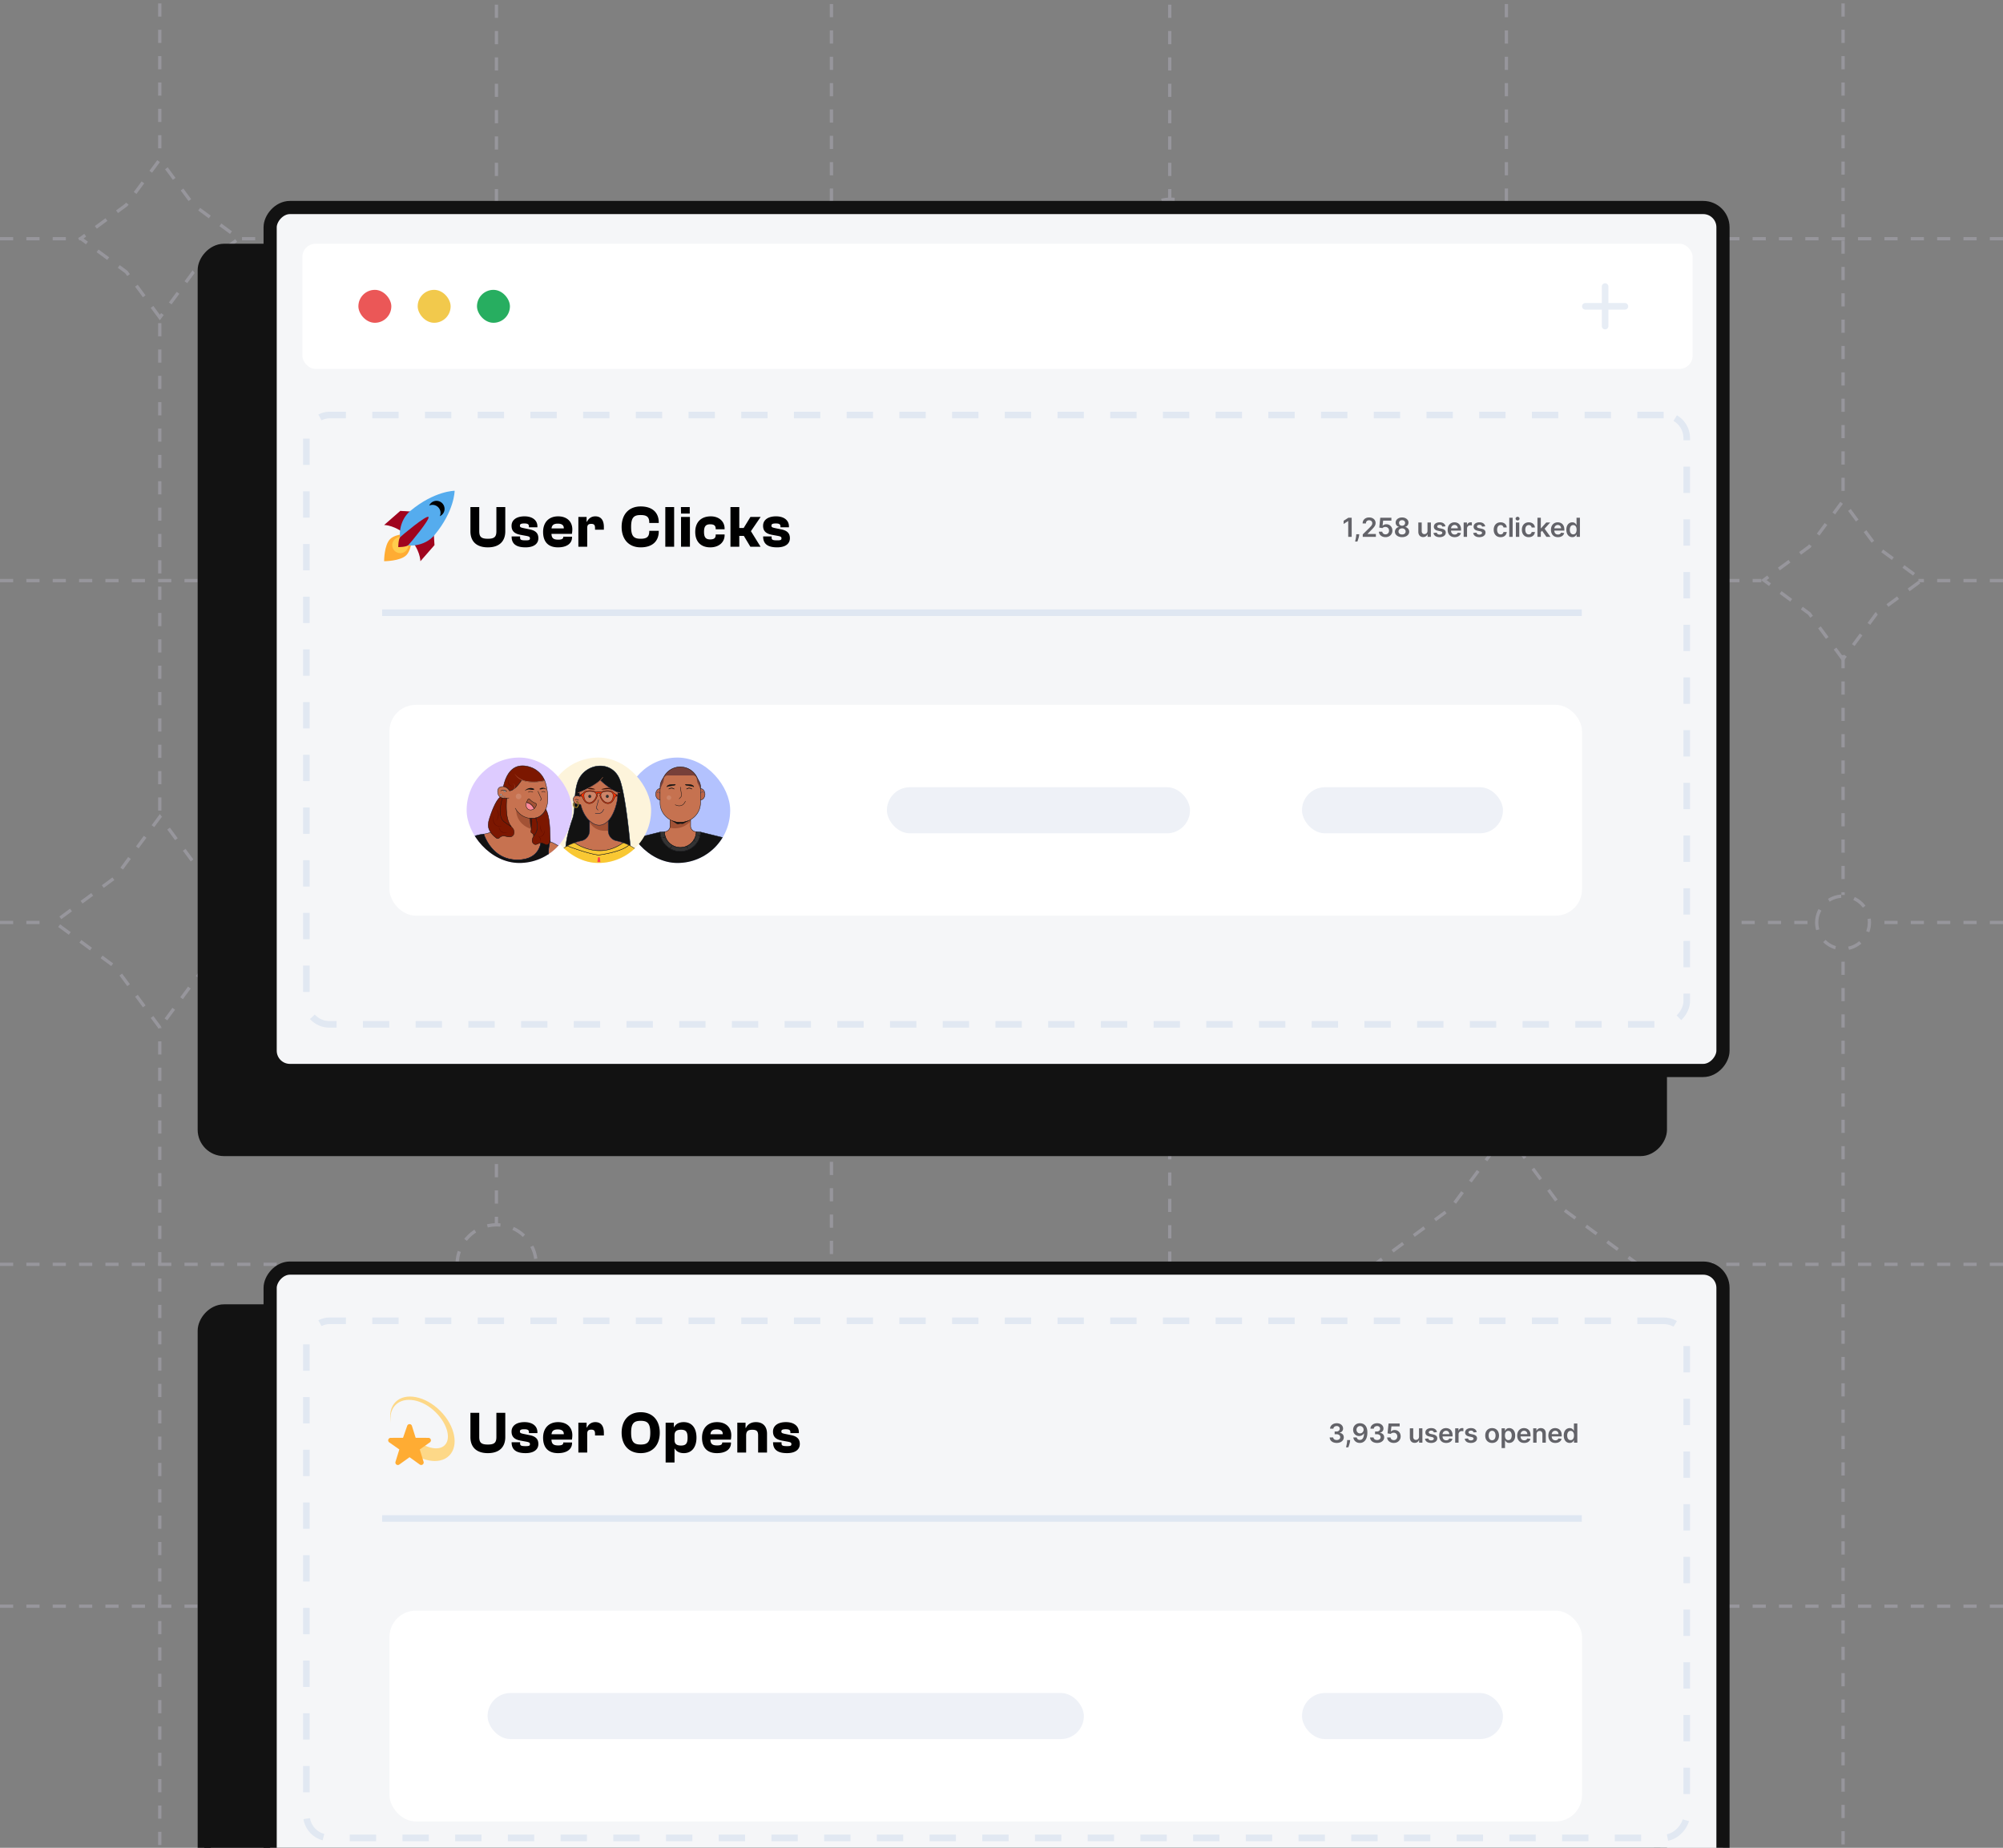 <svg xmlns="http://www.w3.org/2000/svg" xmlns:xlink="http://www.w3.org/1999/xlink" width="608" height="561" fill="none" xmlns:v="https://vecta.io/nano"><rect width="100%" height="100%" fill="#808080" stroke="none"/><style><![CDATA[.B{stroke-linejoin:round}.C{stroke:#121212}.D{stroke-linecap:round}.E{stroke-miterlimit:10}.F{fill:#121212}.G{fill:#fff}.H{stroke-width:.12}.I{stroke:#001432}.J{stroke-width:.121}.K{fill:#c77250}.L{fill:#7c1700}.M{stroke-width:4}.N{fill:#f5f6f8}.O{stroke-width:2}.P{stroke-width:.123}.Q{fill:#a35235}.R{fill:#f9c833}.S{stroke-dasharray:8 8}]]></style><g stroke="#97969c" stroke-dasharray="4 4"><path d="M48.496-30.96v78.64m0 544.473v-280.31m0-65.742V97.883M150.688-30.583l-.001 402.045m0 220.516V396.135M252.379-30.772v164.794m0 457.954V510.73m0-293.993V461.13M355.07-30.583V60.16m0 531.811V84.463M457.261-30.77l.001 373.693m0 249.057V425.995M559.453-30.962v183.828m0 439.102V288.95m0-90.065v72.831"/><path d="M608 487.649H277.773M0 487.649h228.393M608 383.856H495.737M0 383.856h138.654m278.878 0H163.326M608 176.271h-25.672M0 176.271h211.292m80.708 0h242.642M608 280.063h-39.48m-568.52 0h15.322m65.323 0H550.88M608 72.478H368.442M0 72.478h25.121m48.339 0h269.018"/><path d="M252.379 511.63l-10.182-13.818-13.818-10.182 13.818-10.182 10.182-13.818 10.182 13.818 13.818 10.182-13.818 10.182-10.182 13.818zM48.52 96.396L38.337 82.578 24.52 72.396l13.818-10.182L48.52 48.396l10.182 13.818L72.52 72.396 58.702 82.578 48.52 96.396zm510.878 103.73l-10.182-13.818-13.818-10.182 13.818-10.182 10.182-13.818 10.183 13.818 13.817 10.182-13.817 10.182-10.183 13.818zM48.531 311.979l-13.576-18.423-18.424-13.577 18.424-13.576 13.576-18.424 13.577 18.424 18.423 13.576-18.423 13.577-13.577 18.423zm408.715 111.907l-16.97-23.03-23.03-16.97 23.03-16.971 16.97-23.029 16.971 23.029 23.029 16.971-23.029 16.97-16.971 23.03zm-204.867-207.61l-16.971-23.029-23.029-16.971 23.029-16.97 16.971-23.03 16.97 23.03 23.03 16.97-23.03 16.971-16.97 23.029z"/><circle cx="150.754" cy="383.856" r="12" transform="rotate(180 150.754 383.856)"/><circle cx="559.453" cy="280.063" r="8" transform="rotate(180 559.453 280.063)"/><circle cx="355.402" cy="72.478" r="12" transform="rotate(180 355.402 72.478)"/></g><g transform="matrix(-1 0 0 1 502 74)"><rect x="-2" y="2" width="442" height="273" rx="6" class="F"/><rect x="-2" y="2" width="442" height="273" rx="6" class="C M"/></g><g transform="matrix(-1 0 0 1 521 61)"><rect x="-2" y="2" width="441" height="262" rx="6" class="N"/><rect x="-2" y="2" width="441" height="262" rx="6" class="C M"/></g><rect x="91.786" y="74" width="422" height="38" rx="4" class="G"/><rect x="108.786" y="88" width="10" height="10" rx="5" fill="#eb5757"/><rect x="126.786" y="88" width="10" height="10" rx="5" fill="#f2c94c"/><rect x="144.786" y="88" width="10" height="10" rx="5" fill="#27ae60"/><g fill="#e7edf5"><path d="M488.224 87a1 1 0 1 0-2 0h2zm-2 12a1 1 0 1 0 2 0h-2zm0-12v12h2V87h-2z"/><path d="M493.224 94a1 1 0 1 0 0-2v2zm-12-2a1 1 0 1 0 0 2v-2zm12 0h-12v2h12v-2z"/></g><rect x="-1" y="1" width="419" height="185" rx="7" transform="matrix(-1 0 0 1 511 125)" class="N"/><path d="M148.084 166.18c3.51 0 5.292-1.872 5.292-4.878v-7.362h-2.7v7.326c0 1.728-.612 2.304-2.592 2.304-1.998 0-2.61-.576-2.61-2.304v-7.326h-2.682v7.362c0 3.006 1.782 4.878 5.292 4.878zm11.444 0c2.502 0 3.888-1.08 3.888-2.772 0-1.476-.792-2.34-2.7-2.7l-1.656-.342c-1.08-.216-1.242-.342-1.242-.774s.252-.666 1.332-.666c1.152 0 1.404.324 1.404.918v.252h2.574v-.252c0-2.034-1.692-3.078-3.906-3.078-2.574 0-3.942 1.188-3.942 2.862s.972 2.43 2.754 2.754l1.368.252c1.206.216 1.458.324 1.458.81 0 .45-.18.612-1.278.612-1.314 0-1.71-.144-1.71-.81v-.378h-2.574v.054c0 2.196 1.386 3.258 4.23 3.258zm9.862 0c2.592 0 4.248-1.134 4.248-3.06v-.18h-2.664v.108c0 .558-.468.792-1.548.792-1.476 0-1.98-.504-2.034-1.764h6.21a8.16 8.16 0 0 0 .126-1.332c0-2.358-1.602-3.978-4.32-3.978-2.826 0-4.554 1.836-4.554 4.734 0 2.862 1.422 4.68 4.536 4.68zm-.072-7.2c1.26 0 1.872.522 1.818 1.458h-3.726c.108-.954.612-1.458 1.908-1.458zm8.925 7.02v-5.67c0-.99.396-1.278 1.224-1.278.846 0 1.152.306 1.152 1.278v.486h2.682v-.828c0-1.818-.702-3.222-2.592-3.222-1.278 0-2.088.72-2.538 1.638h-.108v-1.458h-2.502V166h2.682zm16.229.18c3.564 0 5.49-1.872 5.49-4.86v-.162h-2.88v.09c0 1.728-.72 2.322-2.628 2.322-2.034 0-2.88-.738-2.88-3.6s.846-3.6 2.88-3.6c1.908 0 2.628.594 2.628 2.322v.09h2.88v-.162c0-2.988-1.926-4.86-5.49-4.86-3.618 0-5.778 2.448-5.778 6.21s2.16 6.21 5.778 6.21zm10.159-.18v-12.06h-2.682V166h2.682zm4.738-10.08v-1.98h-2.682l.036 1.98h2.646zm.054 10.08v-9.054h-2.7V166h2.7zm6.204.18c2.502 0 4.32-1.476 4.32-3.708v-.216h-2.7v.144c0 1.026-.576 1.368-1.692 1.368-1.296 0-1.854-.612-1.854-2.286 0-1.692.558-2.304 1.854-2.304 1.116 0 1.692.342 1.692 1.368v.144h2.7v-.216c0-2.232-1.764-3.708-4.176-3.708-3.024 0-4.734 1.836-4.734 4.734 0 2.862 1.602 4.68 4.59 4.68zm8.782-.18v-3.294h1.386l1.98 3.294h3.096l-2.934-4.734 2.952-4.32h-3.096l-2.052 3.348h-1.332v-6.354h-2.682V166h2.682zm11.469.18c2.502 0 3.888-1.08 3.888-2.772 0-1.476-.792-2.34-2.7-2.7l-1.656-.342c-1.08-.216-1.242-.342-1.242-.774s.252-.666 1.332-.666c1.152 0 1.404.324 1.404.918v.252h2.574v-.252c0-2.034-1.692-3.078-3.906-3.078-2.574 0-3.942 1.188-3.942 2.862s.972 2.43 2.754 2.754l1.368.252c1.206.216 1.458.324 1.458.81 0 .45-.18.612-1.278.612-1.314 0-1.71-.144-1.71-.81v-.378h-2.574v.054c0 2.196 1.386 3.258 4.23 3.258z" fill="#000"/><path d="M116.611 159.389l4.889-4.278 9.778.611.611 9.778-4.278 4.889s.001-3.666-3.666-7.333-7.334-3.667-7.334-3.667z" fill="#a0041e"/><path d="M116.595 170.389s-.022-4.876 1.824-6.722 6.748-1.719 6.748-1.719-.001 4.774-1.834 6.608-6.738 1.833-6.738 1.833z" fill="#ffac33"/><path d="M121.499 167.945c1.35 0 2.445-1.095 2.445-2.445s-1.095-2.444-2.445-2.444-2.444 1.094-2.444 2.444 1.094 2.445 2.444 2.445z" fill="#ffcc4d"/><path d="M138 149s-6.111 0-13.445 6.111c-3.666 3.056-3.666 8.556-2.444 9.778s6.722 1.222 9.778-2.445C138 155.111 138 149 138 149z" fill="#55acee"/><path d="M132.499 152.056c-.991 0-1.841.593-2.225 1.442.307-.139.645-.22 1.003-.22 1.35 0 2.445 1.094 2.445 2.444a2.44 2.44 0 0 1-.22 1.003c.849-.384 1.442-1.233 1.442-2.225 0-1.35-1.095-2.444-2.445-2.444z" fill="#000"/><path d="M120.889 166.111s0-2.444.611-3.055 7.945-6.722 8.555-6.111-5.5 7.944-6.111 8.555-3.055.611-3.055.611z" fill="#a0041e"/><path stroke="#dfe7f2" d="M116 186.021h364.145" class="O"/><rect x="118.214" y="214" width="362" height="64" rx="8" class="G"/><g fill="#eef1f7"><rect x="269.214" y="239" width="92" height="14" rx="7"/><rect x="395.214" y="239" width="61" height="14" rx="7"/></g><g clip-path="url(#A)"><rect x="189.645" y="230" width="32" height="32" rx="16" fill="#b3c2fe"/><g fill="#bd6446"><path d="M200.376 239.406v3.456c-.74 0-1.345-.778-1.345-1.728s.605-1.728 1.345-1.728zm13.601 1.728v.074.037.05.049.049c0 .013 0 .038-.012.05 0 .012 0 .037-.013.049 0 .013 0 .037-.012.05v.024c0 .025-.012.037-.012.062s-.013.037-.013.062-.012.037-.012.061c0 .013-.012.037-.012.05 0 .024-.013.037-.013.049-.012.037-.024.074-.049.111-.012.013-.012.037-.025.05-.061.148-.148.271-.247.394l-.037.038-.061.061-.087.087c-.012.012-.024.012-.024.024-.025.013-.037.037-.062.05l-.012.012c-.013.012-.037.025-.05.037s-.024.012-.049.025c-.012.012-.025.012-.049.024l-.186.074c-.012 0-.024.013-.037.013-.024 0-.049.012-.061.012s-.037.012-.05.012h-.024-.062-.037-.025-.012l.012-2.073v-1.37h.037.037.037.037c.05.012.087.012.136.025.012 0 .012 0 .025.012.012 0 .024.013.024.013.013 0 .013 0 .025.012.012 0 .012.012.025.012.024.013.049.025.061.025.025.012.037.025.062.025.025.012.037.024.062.037s.037.024.062.037c.037.024.074.061.111.086l.049.049.037.037.037.037c.025.025.037.037.049.062l.112.161c.012.012.024.024.024.049a1.82 1.82 0 0 1 .222.58c0 .025.013.049.013.086 0 .013 0 .025.012.05 0 .012 0 .037.012.049 0 .025.013.062.013.087a.16.16 0 0 0 .012.074v.074c0-.013 0 .012 0 .024z"/></g><path d="M211.348 252.501c-.024 2.653-2.172 4.788-4.825 4.788s-4.801-2.135-4.826-4.788c.469 0 .901-.198 1.21-.506a1.79 1.79 0 0 0 .432-.716c.049-.161.074-.321.074-.506v-3.703h6.22v3.703c0 .962.765 1.728 1.715 1.728z" fill="#c67250"/><path d="M209.633 247.095v2.172c-1.123 1.345-2.851 2.209-4.789 2.209a6.18 6.18 0 0 1-1.518-.185 1.65 1.65 0 0 0 .074-.506v-3.702h6.233v.012z" fill="#a15235"/><path d="M211.62 236.111c.556 1.185 1.049 1.555 1.049 2.962v.333 1.37l-.012 2.073-.012.914c0 2.159-1.21 4.06-3.012 5.084-.296.173-.605.309-.925.432-.605.223-1.235.346-1.901.383l-.296.012a6.18 6.18 0 0 1-2.358-.456c-.259-.099-.506-.222-.74-.358-1.814-1.025-3.036-2.925-3.036-5.097v-.914-3.455-.321c0-1.617.58-2.185 1.185-3.295a5.63 5.63 0 0 1 4.949-2.938l1.592.235c.062.025.123.037.185.062a5.49 5.49 0 0 1 1.246.592c.025.012.062.037.087.049l.16.111c.05.037.111.074.161.124.21.16.407.333.592.53l.074.075c.05.049.087.098.136.148.136.148.259.308.37.469l.173.246.333.63z" fill="#c67250"/><path d="M212.656 239.073v.333.408c-.173-.469-.543-1.494-.839-1.988-.21-.37-.234-.962-.346-1.481-.111-.53-.58-.913-1.11-.913h-7.714c-.543 0-1.012.383-1.111.913-.111.519-.123 1.111-.345 1.481-.272.469-.63 1.407-.802 1.901v-.666c0-1.617.58-2.185 1.184-3.296.988-1.814 2.888-2.937 4.949-2.937a5.64 5.64 0 0 1 3.037.889c.888.567 1.616 1.382 2.085 2.382.531 1.197 1.012 1.567 1.012 2.974z" fill="#77403a"/><g stroke="#fdbfd9" class="B D E P"><path d="M200.377 240.813s-.58-.691-.963-.098m13.231.098s.419-.728.999-.173"/></g><g class="F"><path d="M204.141 249.23c.283.136.481.309.715.432.26.148.482.395.753.457.284.062.593-.099.864-.111.296-.025.617.086.876.012.297-.086.519-.345.753-.456l.815-.371c-.012 0-2.481 1.099-4.776.037z"/><use xlink:href="#E"/></g><use xlink:href="#F" fill="#333"/><g stroke="#333" class="B D E P"><path d="M201.216 254.216s.333.099.765-.098m6.467 2.789s.321.419.222.666m1.937-2.481s.05.235.531.334m1.371-1.666s-.383-.198-.716-.099m-8.517 3.924s.482-.234.63-.666"/></g><use xlink:href="#G" class="F"/><path d="M203.031 239.542s.79-.592 1.58 0" class="B C D P"/><path d="M208.017 238.234c-.013.098.493.247 1.135.321.482.061 1.037.037 1.444.333-.222-.593-.851-.642-1.407-.704-.629-.074-1.16-.061-1.172.05z" class="F"/><g class="B C P"><path d="M210.004 239.542s-.79-.592-1.58 0" class="D"/><path d="M212.657 239.406v1.37l-.013 2.073-.012.914c0 3.258-2.74 5.911-6.134 5.911-3.382 0-6.134-2.641-6.134-5.911v-4.69c0-1.617.58-2.185 1.185-3.295a5.63 5.63 0 0 1 4.949-2.938c2.197 0 4.184 1.272 5.11 3.259.555 1.184 1.049 1.555 1.049 2.962v.345z"/><g class="D"><path d="M200.376 242.862c-.74 0-1.345-.778-1.345-1.728s.605-1.728 1.345-1.728m.001 1.407s-.58-.691-.963-.098m13.231 2.147c.74 0 1.345-.778 1.345-1.728s-.605-1.728-1.345-1.728"/><path d="M212.645 240.813s.419-.728.999-.173m-7.134-1.678l.333 2.16c.099.296.025.629-.185.864l-.506.53m-1.184 1.815s2.061 1.234 3.085-1.074"/></g><path d="M204.141 249.23c.283.136.481.308.715.432.26.148.482.395.753.456.284.062.593-.098.864-.111.296-.024.617.087.876.013.297-.087.519-.346.753-.457l.815-.37c-.012 0-2.481 1.098-4.776.037z"/><path d="M209.633 248.86v1.938a1.71 1.71 0 0 0 1.715 1.715c-.024 2.653-2.172 4.789-4.825 4.789s-4.801-2.136-4.826-4.789a1.71 1.71 0 0 0 1.716-1.715v-1.926" class="D"/><use xlink:href="#E"/><use xlink:href="#F"/><g class="D"><path d="M201.216 254.216s.333.099.765-.099m6.467 2.79s.321.419.222.666m1.937-2.481s.05.235.531.334m1.371-1.667s-.383-.197-.716-.099m-8.517 3.925s.482-.234.63-.666"/></g><use xlink:href="#G"/><path d="M203.031 239.542s.79-.592 1.58 0" class="D"/><path d="M208.016 238.234c-.012.098.494.247 1.135.321.482.061 1.037.037 1.444.333-.222-.593-.851-.642-1.407-.704-.629-.074-1.16-.061-1.172.05z"/><path d="M210.003 239.542s-.79-.592-1.58 0" class="D"/></g><path opacity=".13" d="M203.055 242.862a.68.68 0 0 0 .679-.679.68.68 0 0 0-.679-.679.68.68 0 0 0-.679.679.68.68 0 0 0 .679.679z" class="G"/></g><g clip-path="url(#B)"><rect x="165.645" y="230" width="32" height="32" rx="16" fill="#fdf4db"/><path d="M191.323 256.788l-.436-.218a16.92 16.92 0 0 0-1.683-.715c-.763-.266-1.454-.46-2.059-.581-1.466-.291-2.52-1.587-2.52-3.089v-2.992c.666-.69 1.018-1.38 1.018-1.38s1.938-3.101 1.889-7.171l-.073-.133c-1.707-.642-3.645-2.229-4.614-3.077l-.618-.569a7.21 7.21 0 0 1-.642.557c-1.841 1.478-4.506 2.641-5.632 3.101-.037.048-.061.085-.097.121 0 0-.218 5.499 3.101 8.551v2.992c0 1.502-1.054 2.798-2.52 3.089-.605.121-1.296.303-2.059.581a16.97 16.97 0 0 0-2.168.957l-.484.267c.024-.388.254-3.44 2.047-8.479 1.078-3.004.242-7.352 1.574-11.192 2.047-5.886 10.792-7.001 12.972-.194 1.72 5.293 2.932 18.69 3.004 19.574z" class="B F I J"/><use xlink:href="#H" class="K"/><path d="M179.15 249.92c.484.824 1.986 2.641 5.462 2.277v-3.004s-1.102 1.321-2.737 1.345c0 0-1.538-.012-2.919-1.345 0 .255.073.509.194.727z" class="Q"/><g class="B I J"><use xlink:href="#H"/><path d="M185.643 247.813s-.364.69-1.018 1.38c-1.066 1.103-2.895 2.193-5.232.364l-.436-.364c-1.514-1.392-2.29-3.282-2.689-4.941-.206.024-.4.024-.582.012-.097-.012-.194-.012-.29-.037-.424-.072-.739-.242-.969-.46-.073-.072-.146-.157-.194-.242-.267-.412-.291-.908-.146-1.272.424-1.09 1.745-.509 1.805-.484l-.036-1.139c.036-.036.072-.085.097-.121 1.126-.46 3.791-1.635 5.632-3.101l.642-.557.618.569c.969.86 2.907 2.447 4.614 3.077a.72.72 0 0 0 .073.133c.048 4.082-1.889 7.183-1.889 7.183z" class="K"/></g><g fill="#a82200" class="C E J"><path d="M176.449 241.696l-.557.084-.037-.375.509-.157v.387l.085.049zm11.094-.291l-.036.375-.569-.084.012-.012.084-.049v-.387l.509.157z"/></g><path d="M187.035 241.26c0-.085-.061-.158-.133-.182l-.4-.121s-.388-.63-1.018-.775c-.617-.146-2.107-.279-3.028.339-.29-.133-.545-.17-.763-.158a1.6 1.6 0 0 0-.763.158c-.932-.618-2.41-.485-3.028-.339-.63.145-1.017.775-1.017.775l-.388.109c-.085.024-.145.097-.133.181v.388l.085.049.012.012a1.02 1.02 0 0 1 .448.533c.218.593.787 1.744 1.974 1.744 1.538 0 2.241-1.72 2.447-2.374.036-.109.012-.242-.061-.327 0-.012-.012-.012-.012-.025-.097-.133-.036-.314.097-.399.036-.024.085-.037.133-.037h.448a.25.25 0 0 1 .134.037c.133.072.194.254.097.399 0 .013-.012.013-.012.025-.073.085-.097.218-.061.327.206.654.908 2.374 2.447 2.374 1.187 0 1.756-1.151 1.974-1.744a1.07 1.07 0 0 1 .448-.533l.012-.012.085-.049-.024-.375zm-6.081.472c-.145.727-1.259 2.374-2.567 1.841-.921-.375-1.091-1.405-1.127-1.998a1.18 1.18 0 0 1 .8-1.175c.472-.158 1.09-.146 1.671-.073 1.078.145 1.369.678 1.223 1.405zm5.16-.157c-.024.593-.206 1.635-1.114 1.998-1.308.533-2.423-1.114-2.568-1.841s.145-1.26 1.211-1.405c.582-.085 1.199-.085 1.672.073.509.169.823.654.799 1.175z" fill="#ff3000" class="C E J"/><path d="M178.047 239.576c.545-.193 1.853.315 2.652.025 0 0-.956-.412-1.938-.4l-.714.375z" fill="#380e03"/><g class="J"><path d="M174.571 242.846s.388-.387 1.018.097" class="B D I"/><g class="E"><path d="M175.685 244.251v.012c-.012.582-.375 1.054-.836 1.054s-.835-.472-.835-1.066c0-.278.084-.52.218-.714.048.085.121.157.193.242a1.02 1.02 0 0 0-.121.472c0 .424.255.776.545.776s.545-.352.545-.776v-.012a.95.95 0 0 0-.072-.375c-.049-.121-.133-.218-.23-.303-.073-.061-.109-.157-.037-.23.073-.061.158-.036.23.012.085.061.158.145.206.23.073.097.121.218.146.339.036.109.048.23.048.339z" class="C R"/><g stroke="#d20023"><path d="M171.726 257.079v.048m19.608-.291v-.048"/></g></g><path d="M188.21 240.727c-.242-.049-.485-.121-.751-.218" stroke="#c77250" class="B D"/><g class="E"><path d="M196.846 264.031s-14.402 9.738-30.111 0c-.073-.787.06-1.55.266-2.192.352-1.09 1.018-2.059 1.902-2.798.957-.8 2.41-1.708 3.319-2.229.121.049 6.032 2.35 9.484 2.774 0 0 6.843-.836 9.193-3.016 1.042.557 2.616 1.502 3.73 2.422a6.18 6.18 0 0 1 2.156 3.586c.073.46.109.944.061 1.453z" class="C R"/><g stroke="#d20023"><path d="M172.258 256.788c-.012.012-.024.012-.036.024m18.665-.242l-.073-.037"/></g></g><g class="B D I"><path d="M181.693 242.822l-.666 2.362a.28.28 0 0 0 .049.242l.448.521m-.823.945s1.938.678 2.532-1.187"/></g></g><g class="F"><use xlink:href="#I"/><path d="M184.347 242.265c.247 0 .448-.217.448-.484s-.201-.485-.448-.485-.449.217-.449.485.201.484.449.484z"/></g><path d="M190.886 256.57c-2.362 2.18-9.193 3.016-9.193 3.016-3.452-.424-9.363-2.726-9.484-2.774.012-.012.024-.012.036-.024a16.3 16.3 0 0 1 2.132-.933c.073.061 7.352 5.438 14.825 0a16.92 16.92 0 0 1 1.599.666c.037.024.061.036.085.049z" class="C E J R"/><path d="M182.251 261.73h-.921l.206-1.454h.509l.206 1.454z" fill="#ff404c"/><path d="M182.493 239.6s1.224-.375 1.902-.399 1.453.424 1.72.799c0 0-.182-.254-1.127-.4-.884-.145-1.853.279-2.495 0z" fill="#380e03"/><g class="G"><path opacity=".13" d="M180.954 241.732c-.145.727-1.259 2.374-2.568 1.841-.92-.375-1.09-1.405-1.126-1.998-.024-.521.303-1.017.799-1.175.473-.157 1.091-.145 1.672-.073 1.078.146 1.369.679 1.223 1.405zm5.16-.157c-.024.593-.205 1.635-1.114 1.998-1.308.533-2.422-1.114-2.568-1.841s.146-1.26 1.212-1.405c.581-.085 1.199-.085 1.671.073.509.169.824.654.799 1.175z"/></g><path d="M175.431 240.727s5.789-2.144 7.546-4.736" stroke="#c77250" class="B D J"/></g><g clip-path="url(#C)"><rect x="141.645" y="230" width="32" height="32" rx="16" fill="#ddcbff"/><g class="C H"><path d="M165.351 236.994c-.879.217-4.311.94-6.937-.192-.168.289-2.047 3.312-3.781 3.312 0 0-.386-1.072-1.843-1.301 1.481-6.648 5.287-6.865 8.178-5.913 1.999.65 3.588 2.167 4.383 4.094z" class="E L"/><g class="B K"><path d="M165.351 236.994l.289.855c.675 2.493 1.168 6.01-.313 8.491-.301.494-.674.915-1.12 1.24-.47.35-1 .615-1.566.759a4.61 4.61 0 0 1-1.866.097l.156 1.625c.133 1.217.639 2.325 1.421 3.192.53.59 1.181 1.072 1.927 1.397 0 .217-.012.686-.108 1.264-.349 1.952-1.77 5.215-7.31 5.143-7.094-.084-9.611-6.564-10.045-7.84h.037a6.07 6.07 0 0 0 2.119-.602c1.542-.759 2.734-2.168 3.18-3.902l.096-.386 1.529-5.973c-.349.036-.794.048-1.216-.049-.241-.06-.482-.144-.698-.289-.398-.265-.711-.71-.783-1.433-.157-1.505.843-1.794 1.674-1.77 1.457.229 1.854 1.288 1.854 1.288 1.735 0 3.614-3.034 3.782-3.311 2.638 1.144 6.082.421 6.961.204z"/></g></g><g class="I B H K"><path d="M175.179 265.754c-1.975 1.072-3.914 1.975-5.793 2.71-3.986-5.829-2.842-11.526-2.457-12.959 3.939 1.469 6.925 4.793 7.925 8.924l.325 1.325zm-32.337 3.818c-4.95-1.65-7.768-3.818-7.768-3.818l1.494-4.408c.758-2.252 2.155-4.167 3.938-5.576a12.22 12.22 0 0 1 3.468-1.915c.458 1.445 2.481 8.996-1.132 15.717z"/></g><path d="M154.477 242.245s-.277.084-.687.121" class="B C D H"/><path d="M169.385 268.464c-11.212 4.408-20.473 3.131-26.543 1.108 3.613-6.72 1.577-14.272 1.144-15.717.903-.313 1.855-.53 2.842-.626.434 1.289 2.951 7.756 10.044 7.84 7.19.085 7.431-5.455 7.419-6.419a5.07 5.07 0 0 0 .759.277l.867.241c.349.096.686.205 1.012.325-.386 1.445-1.53 7.142 2.456 12.971z" class="B F H I"/><path d="M150.971 254.577c-.156-.036-.277-.12-.397-.204-.675-.506-1.253-1.084-1.65-1.698-.41-.615-.651-1.253-.711-1.891-.084-.952.229-1.927.482-2.71.59-1.807 1.77-4.974 3.083-6.034l.036-.024.109.06c.108.073.349.217.626.253l.072.109c-.108.421-1.048 4.227-.325 5.889a2.7 2.7 0 0 0 .927 1.168l1.566 1.144c.662.482 1.06.976 1.216 1.506.193.614.012 1.433-.614 1.758-.229.12-.47.169-.747.169-.313 0-.638-.073-.951-.145l-.518-.108-.325-.024c-.325 0-.638.084-.903.24-.097.061-.181.133-.265.217-.169.157-.35.325-.614.325h-.097z" class="L"/><path d="M151.839 242.076c.036 0 .337.241.722.302.024 0 .024.024.024.036-.096.397-1.048 4.239-.325 5.937.205.47.506.879.951 1.192l1.566 1.145c.518.385 1.012.867 1.204 1.481s-.012 1.397-.578 1.686c-.24.12-.481.169-.722.169-.482 0-.976-.169-1.457-.253l-.338-.024c-.325 0-.65.072-.939.24s-.482.53-.843.53c-.036 0-.072 0-.121-.012-.132-.024-.252-.108-.373-.192-.614-.458-1.204-1.024-1.638-1.686-.373-.567-.638-1.193-.698-1.867-.085-.916.192-1.819.481-2.686.699-2.083 1.843-4.998 3.084-5.998zm0-.12h-.049l-.036.036c-1.325 1.072-2.517 4.264-3.107 6.07-.253.783-.578 1.77-.494 2.734.06.65.301 1.289.711 1.915.409.614.987 1.204 1.674 1.71.12.096.253.181.421.217.049.012.097.012.145.012.277 0 .482-.181.65-.337a1.26 1.26 0 0 1 .253-.205 1.75 1.75 0 0 1 .867-.229c.109 0 .205.012.313.024.169.024.338.06.506.109.313.072.639.144.964.144.289 0 .542-.06.77-.181.651-.337.844-1.192.639-1.83-.169-.542-.578-1.048-1.241-1.542l-1.565-1.144c-.398-.289-.711-.674-.904-1.144-.71-1.65.217-5.432.326-5.853l.012-.048-.037-.073c-.024-.036-.06-.06-.108-.072a1.65 1.65 0 0 1-.614-.253c-.036-.036-.06-.06-.096-.06z" class="F"/><g class="C E H"><path d="M161.353 251.507c0 .072.072.421.072.494-.168-.446-.433-1.446-.481-1.927l-.157-1.626.566.048c.253.879.012 2.071 0 3.011z" fill="#4a1305"/><g class="L"><path d="M166.893 255.758c-.145.349-.446.662-.831.699-.325.036-.638-.121-.927-.253-.301-.145-.639-.253-.964-.265-.096 0-.18 0-.277.024-.482.084-.903.469-1.397.433-.506-.036-.903-.53-.951-1.035-.06-.506.144-1.012.409-1.446.06-.108.133-.216.205-.325l.205-.313a4.66 4.66 0 0 0 .385-.674 5.75 5.75 0 0 0 .217-.578c0-.012.012-.024.012-.037.301-1.144.036-2.408-.313-3.576-.012-.024-.012-.049-.024-.073.566-.096 2.228-.686 3.023-2.661 1.3 2.216 1.24 6.395 1.36 8.96.025.373.013.771-.132 1.12z"/><path d="M162.641 248.339c.012.024.012.049.024.073-.024-.049-.024-.073-.024-.073z"/></g></g><path d="M167.025 255.168l-.096.337" class="B D H I"/><path d="M155.102 250.928c-.013 0-.025 0-.037-.012l-1.047-.734-.843-.591c-.422-.301-.747-.71-.964-1.228-.735-1.722-.181-4.179.181-5.793l.048-.229.819.024.53-.024c.06.133-.651 6.058 1.361 8.479.024.024.024.06 0 .084-.012.012-.036.024-.048.024z" class="L"/><path d="M152.488 242.366c.241.06.506.072.759.072l.53-.024s-.735 5.985 1.313 8.454l-1.891-1.325c-.446-.313-.747-.722-.952-1.192-.758-1.782-.12-4.384.241-5.985zm0-.121c-.024 0-.048.012-.06.024-.024.012-.048.048-.048.072l-.048.229c-.374 1.626-.928 4.095-.181 5.829a2.91 2.91 0 0 0 .988 1.253l.831.578 1.059.747c.025.012.049.024.073.024.036 0 .06-.012.084-.036.036-.049.048-.109 0-.157-1.999-2.409-1.289-8.31-1.289-8.37 0-.036-.012-.072-.036-.097s-.048-.036-.084-.036h-.012c-.121.012-.301.024-.518.024-.277 0-.53-.024-.735-.072 0-.012-.012-.012-.024-.012z" class="F"/><g fill="#590600"><path d="M149.683 247.761c-.036.807.024 1.674.506 2.337.217.337.566.578.952.686.385.133.794.121 1.216.109-.41.06-.831.096-1.228-.037-.41-.096-.783-.337-1.036-.686-.47-.711-.554-1.602-.41-2.409z"/><path d="M151.464 250.904c.072.627.301 1.277.855 1.59.253.169.566.265.867.289.314.024.627 0 .952-.024-.313.072-.626.132-.952.108s-.65-.096-.927-.277c-.566-.373-.831-1.059-.795-1.686zm11.768 2.855c.35.06.627.361.771.674.121.337.145.699.048 1.036-.012-.349-.012-.687-.168-1-.109-.301-.349-.554-.651-.71z"/><path d="M163.786 254.18c.422-.216.855-.457 1.108-.855.301-.373.398-.843.446-1.325.048.482-.073.988-.35 1.398-.301.385-.734.662-1.204.782zm.963-1.289a2.4 2.4 0 0 1-.627-2.384 3.39 3.39 0 0 0 .627 2.384zm-14.128-3.685c.398-.505.59-1.144.602-1.782.036-.626-.132-1.289-.59-1.746.542.385.711 1.12.711 1.758-.048.638-.241 1.313-.723 1.77z"/></g><g class="K"><path d="M155.489 237.753c.386.181.771.494.855.951.036.229-.012.458-.108.663s-.241.373-.397.542l-.085-.085c.301-.289.578-.674.53-1.108s-.409-.77-.795-.963zm9.828-.698c-.819.216-1.65.337-2.493.397s-1.686.06-2.529-.06-1.662-.374-2.397-.807c-.734-.422-1.361-1.036-1.77-1.771.927 1.434 2.553 2.216 4.191 2.397 1.65.241 3.336.084 4.974-.265l.024.109z"/></g><path d="M154.223 236.79c.012.421.061.855.289 1.216.193.361.554.626.976.698-.446.037-.855-.277-1.084-.638-.205-.397-.265-.855-.181-1.276z" fill="#590600"/><g class="F"><path d="M159.27 240.113s1.156-1.445 2.806-.626c0 0 .554.566-1.409.181 0 0-.482-.109-1.397.445zm6.707-.421s-.987-.988-2.155-.241c0 0-.374.47 1.072.024-.013 0 .349-.12 1.083.217z"/></g><g class="C H"><path d="M163.279 240.21l1.012 2.24a.37.37 0 0 1-.072.349l-.253.289" class="E"/><g class="B"><path d="M159.669 244.485c.024.482.265.964.674 1.217.53.349 1.277.228 1.783-.157 0 0-.482-1.578-2.313-1.927-.108.265-.156.554-.144.867z" fill="#fd8a9b"/><path d="M159.8 243.606c1.842.349 2.312 1.927 2.312 1.927.373-.289.602-.722.723-1.18.12-.47-.602-.602-.879-.759-.277-.144-.542-.337-.783-.542-.169-.144-.47-.614-.747-.506-.108.036-.169.133-.229.229-.024.072-.397.831-.397.831z" class="Q"/></g><g class="E"><path d="M160.342 240.547s.638-.566 1.433 0m2.613-.108s.65-.386 1.096.108"/></g></g><path opacity=".13" d="M157.415 242.643c.472 0 .855-.383.855-.855s-.383-.855-.855-.855-.855.382-.855.855.382.855.855.855z" class="G"/><use xlink:href="#J" fill="#bae2ff"/><g class="B C"><g class="D"><use xlink:href="#J" stroke-width=".06"/><path d="M151.995 240.114s.964-.675 1.855.156" class="H"/></g><g fill="#bae2ff" stroke-width=".06"><path d="M152.056 241.499a.23.23 0 0 0 .229-.229.23.23 0 0 0-.229-.229.23.23 0 0 0-.229.229.23.23 0 0 0 .229.229zm.541.421c.086 0 .157-.07.157-.157s-.071-.156-.157-.156-.157.07-.157.156.071.157.157.157zm.602.144c.06 0 .109-.048.109-.108s-.049-.108-.109-.108-.108.048-.108.108.048.108.108.108z"/></g></g><path d="M156.668 245.822s-.277 4.3 4.661 5.914c0 0-.506-.892-.554-3.3 0 0-2.373-.061-4.107-2.614z" class="Q"/><g class="C H"><path d="M156.391 245.389c1.216 2.107 2.974 2.842 4.383 3.047" class="B D"/><path d="M162.978 251.976c0 .012 0 .024-.012.036a2.6 2.6 0 0 1-.217.579c-.181.409-.47.77-.699 1.156-.012.024-.048.06-.084.036-.012-.012-.012-.024-.012-.036-.06-.229-.084-.482-.253-.639-.168-.168-.457-.228-.53-.457-.024-.073-.024-.145-.012-.217.012-.145.024-.301.06-.446.061-.313.109-.566.061-.879-.036-.277.036-.59.072-.867.072-.59.157-1.192-.012-1.77a4.64 4.64 0 0 0 1.289-.145c.024.024.024.048.036.072.337 1.169.602 2.433.313 3.577z" class="E L"/></g></g><path d="M410.298 157.182V163h-1.054v-4.793h-.034l-1.361.87v-.966l1.446-.929h1.003zm2.295 5.023l-.037.312c-.026.239-.073.481-.142.727l-.21.685-.179.491h-.693l.108-.471.136-.671a6.51 6.51 0 0 0 .088-.755l.02-.318h.909zm1.061.795v-.761l2.02-1.98.483-.52c.129-.152.225-.299.29-.441a1.09 1.09 0 0 0 .096-.454c0-.184-.042-.341-.125-.472s-.198-.235-.344-.307-.311-.108-.497-.108a1.02 1.02 0 0 0-.503.12c-.144.077-.255.188-.335.332s-.116.315-.116.514h-1.003c0-.369.084-.69.253-.963a1.69 1.69 0 0 1 .696-.633c.297-.15.638-.225 1.022-.225.391 0 .733.073 1.029.219s.524.346.687.599a1.56 1.56 0 0 1 .247.87c0 .218-.041.432-.125.642s-.23.443-.44.699-.501.565-.878.929l-1.003 1.02v.039h2.535V163h-3.989zm6.911.08c-.378 0-.717-.071-1.017-.214s-.537-.34-.713-.59-.267-.536-.278-.858h1.023a.81.81 0 0 0 .309.585c.188.149.413.224.676.224.207 0 .391-.047.552-.142a1.01 1.01 0 0 0 .38-.395c.093-.168.138-.36.137-.576s-.045-.415-.14-.586a1.03 1.03 0 0 0-.389-.4 1.08 1.08 0 0 0-.568-.148c-.174-.002-.346.03-.514.097a1.05 1.05 0 0 0-.401.261l-.951-.156.303-3h3.375v.88h-2.502l-.168 1.543h.034a1.2 1.2 0 0 1 .458-.315 1.61 1.61 0 0 1 .647-.128c.353 0 .667.083.943.25s.495.392.654.682.238.621.238.994a1.98 1.98 0 0 1-.267 1.028c-.176.3-.421.536-.735.708a2.24 2.24 0 0 1-1.086.256zm5.028 0a2.79 2.79 0 0 1-1.125-.214 1.88 1.88 0 0 1-.767-.582 1.37 1.37 0 0 1-.272-.844c-.002-.244.051-.468.159-.673a1.49 1.49 0 0 1 .437-.511c.186-.139.392-.227.619-.265v-.039c-.299-.067-.541-.219-.727-.458s-.274-.518-.273-.832c-.001-.299.082-.566.25-.801s.4-.42.694-.554.628-.205 1.005-.205.706.068.998.205.524.319.693.554a1.33 1.33 0 0 1 .255.801 1.31 1.31 0 0 1-.281.832c-.185.239-.425.391-.719.458v.039c.228.038.432.126.614.265a1.49 1.49 0 0 1 .438.511 1.41 1.41 0 0 1 .164.673c0 .315-.093.596-.278.844s-.441.44-.767.582-.696.214-1.117.214zm0-.813c.218 0 .408-.037.569-.111a.89.89 0 0 0 .375-.318.86.86 0 0 0 .136-.472.88.88 0 0 0-.145-.491.95.95 0 0 0-.384-.338c-.16-.082-.344-.122-.551-.122s-.394.04-.556.122a.97.97 0 0 0-.387.338.86.86 0 0 0-.136.491c-.002.179.041.336.13.472s.215.24.375.315.355.114.574.114zm0-2.651c.178 0 .336-.036.472-.107a.83.83 0 0 0 .327-.302c.079-.128.12-.277.122-.446a.83.83 0 0 0-.12-.437c-.077-.127-.185-.225-.323-.293s-.298-.105-.478-.105-.345.035-.485.105a.76.76 0 0 0-.324.293c-.076.125-.113.271-.111.437a.82.82 0 0 0 .114.446.85.85 0 0 0 .326.302c.14.071.3.107.48.107zm7.713 1.549v-2.529h1.029V163h-.998v-.776h-.045a1.3 1.3 0 0 1-.486.6c-.223.155-.499.233-.826.233a1.49 1.49 0 0 1-.759-.191c-.218-.128-.388-.315-.511-.559s-.185-.544-.185-.892v-2.779h1.028v2.62c0 .276.076.496.228.659s.35.244.596.244c.152 0 .299-.037.441-.111s.258-.183.349-.329.139-.333.139-.554zm5.455-1.375l-.937.102c-.027-.095-.073-.184-.14-.267a.69.69 0 0 0-.261-.202c-.11-.051-.244-.076-.403-.076-.214 0-.394.046-.54.139s-.215.213-.213.361c-.002.126.044.23.139.309s.256.145.477.196l.745.159c.412.089.719.23.92.424s.305.446.307.758c-.002.275-.083.517-.242.727a1.54 1.54 0 0 1-.656.489 2.47 2.47 0 0 1-.966.176c-.534 0-.964-.112-1.29-.335s-.52-.539-.582-.94l1.003-.097c.045.197.142.346.29.446s.34.151.576.151c.245 0 .441-.051.588-.151s.225-.224.225-.372c0-.125-.048-.228-.145-.31s-.243-.144-.443-.187l-.745-.156c-.418-.088-.728-.234-.929-.441s-.3-.471-.298-.79c-.002-.269.071-.501.219-.698s.357-.353.622-.461.575-.164.923-.164c.512 0 .914.108 1.208.326s.478.513.548.884zm2.794 3.295c-.438 0-.816-.091-1.134-.273a1.84 1.84 0 0 1-.73-.778c-.17-.337-.256-.734-.256-1.19 0-.449.086-.843.256-1.182s.413-.606.722-.796.671-.286 1.088-.286c.269 0 .522.043.761.13s.453.218.636.398.332.409.438.687.159.607.159.989v.315h-3.577v-.693h2.591c-.002-.197-.044-.372-.128-.525s-.2-.278-.349-.367-.32-.133-.517-.133c-.21 0-.395.051-.554.153s-.283.233-.372.398a1.15 1.15 0 0 0-.134.537v.605a1.43 1.43 0 0 0 .139.653c.093.18.223.318.39.415s.361.142.585.142c.149 0 .285-.021.406-.062a.9.9 0 0 0 .315-.191c.089-.083.157-.186.202-.309l.96.108c-.06.253-.176.475-.346.664a1.69 1.69 0 0 1-.648.438c-.263.102-.564.153-.903.153zm2.73-.085v-4.364h.997v.728h.046c.079-.252.215-.446.409-.583s.417-.207.667-.207l.191.008c.072.004.131.011.179.02v.946a1.09 1.09 0 0 0-.208-.039 1.81 1.81 0 0 0-.27-.02 1.03 1.03 0 0 0-.505.122c-.148.079-.265.19-.35.332a.94.94 0 0 0-.128.492V163h-1.028zm6.541-3.21l-.938.102c-.026-.095-.073-.184-.139-.267s-.152-.151-.261-.202-.245-.076-.404-.076c-.214 0-.394.046-.54.139s-.215.213-.213.361c-.002.126.045.23.14.309s.255.145.477.196l.744.159c.413.089.72.23.921.424s.305.446.306.758a1.18 1.18 0 0 1-.241.727 1.54 1.54 0 0 1-.656.489c-.281.118-.603.176-.966.176-.534 0-.964-.112-1.29-.335s-.52-.539-.582-.94l1.003-.097c.045.197.142.346.289.446s.34.151.577.151c.244 0 .44-.051.588-.151s.224-.224.224-.372a.39.39 0 0 0-.144-.31c-.095-.081-.243-.144-.444-.187l-.744-.156c-.418-.088-.728-.234-.929-.441s-.3-.471-.298-.79c-.002-.269.071-.501.219-.698a1.43 1.43 0 0 1 .622-.461c.267-.11.575-.164.923-.164.511 0 .914.108 1.207.326s.479.513.549.884zm4.669 3.295c-.435 0-.809-.095-1.122-.287s-.55-.455-.719-.792-.25-.729-.25-1.171.086-.834.256-1.173.411-.606.722-.796.681-.286 1.108-.286c.354 0 .667.065.94.196s.493.311.656.548.256.509.279.824h-.983c-.04-.211-.135-.386-.284-.526s-.346-.213-.594-.213c-.21 0-.395.057-.554.171s-.283.272-.372.482-.131.463-.131.756a2.03 2.03 0 0 0 .131.767c.087.212.209.376.366.492s.346.17.56.17a.93.93 0 0 0 .406-.085c.121-.059.223-.143.304-.253s.137-.243.168-.4h.983c-.025.308-.116.582-.273.821s-.371.422-.642.556-.589.199-.955.199zm3.662-5.903V163h-1.028v-5.818h1.028zm.978 5.818v-4.364h1.028V163h-1.028zm.517-4.983c-.163 0-.303-.054-.42-.162a.52.52 0 0 1-.177-.395c0-.155.059-.287.177-.395a.59.59 0 0 1 .42-.164c.165 0 .305.054.42.164s.177.24.177.395a.52.52 0 0 1-.177.395.59.59 0 0 1-.42.162zm3.392 5.068c-.435 0-.809-.095-1.122-.287a1.92 1.92 0 0 1-.719-.792c-.166-.339-.25-.729-.25-1.171s.086-.834.256-1.173.411-.606.722-.796.681-.286 1.108-.286c.354 0 .667.065.94.196s.493.311.656.548.256.509.279.824h-.983c-.04-.211-.135-.386-.284-.526s-.346-.213-.594-.213c-.21 0-.395.057-.554.171s-.283.272-.372.482-.131.463-.131.756a2.03 2.03 0 0 0 .131.767c.087.212.209.376.366.492s.346.17.56.17a.93.93 0 0 0 .406-.085c.121-.059.223-.143.304-.253s.137-.243.168-.4h.983c-.025.308-.116.582-.273.821s-.371.422-.642.556-.589.199-.955.199zm3.572-1.454l-.003-1.242h.165l1.568-1.753h1.201l-1.929 2.148h-.213l-.789.847zm-.938 1.369v-5.818h1.029V163h-1.029zm2.739 0l-1.421-1.986.693-.724 1.958 2.71h-1.23zm3.488.085c-.438 0-.815-.091-1.134-.273s-.559-.443-.73-.778-.255-.734-.255-1.19c0-.449.085-.843.255-1.182a1.94 1.94 0 0 1 .722-.796c.309-.191.671-.286 1.088-.286a2.2 2.2 0 0 1 .761.13 1.72 1.72 0 0 1 .637.398c.185.18.331.409.437.687s.159.607.159.989v.315h-3.576v-.693h2.59c-.001-.197-.044-.372-.127-.525a.93.93 0 0 0-.35-.367c-.148-.089-.32-.133-.517-.133-.21 0-.395.051-.554.153s-.283.233-.372.398a1.15 1.15 0 0 0-.134.537v.605c0 .254.047.471.14.653a.99.99 0 0 0 .389.415c.167.095.362.142.585.142a1.26 1.26 0 0 0 .406-.062c.122-.044.227-.107.316-.191s.156-.186.201-.309l.961.108c-.061.253-.176.475-.347.664s-.384.334-.648.438-.564.153-.903.153zm4.35-.008c-.343 0-.65-.088-.921-.265s-.485-.431-.642-.767-.236-.742-.236-1.221c0-.485.08-.894.239-1.227s.378-.588.651-.759a1.67 1.67 0 0 1 .911-.258c.256 0 .466.043.631.13s.296.189.392.31.172.232.225.338h.042v-2.176h1.031V163h-1.011v-.688h-.062c-.053.107-.13.219-.231.339a1.27 1.27 0 0 1-.397.301c-.165.083-.372.125-.622.125zm.287-.844a.89.89 0 0 0 .556-.176c.154-.12.27-.285.35-.497s.119-.46.119-.742-.04-.527-.119-.736-.193-.37-.347-.485-.338-.174-.559-.174c-.23 0-.421.06-.574.179s-.269.284-.347.495-.116.45-.116.721.038.516.116.73a1.14 1.14 0 0 0 .35.503.9.9 0 0 0 .571.182z" fill="#636369"/><rect x="-1" y="1" width="419" height="185" rx="7" transform="matrix(-1 0 0 1 511 125)" stroke="#e1e8f2" class="O S"/><g transform="matrix(-1 0 0 1 502 396)"><rect x="-2" y="2" width="442" height="208" rx="6" class="F"/><rect x="-2" y="2" width="442" height="208" rx="6" class="C M"/></g><g transform="matrix(-1 0 0 1 521 383)"><rect x="-2" y="2" width="441" height="199" rx="6" class="N"/><rect x="-2" y="2" width="441" height="199" rx="6" class="C M"/></g><rect x="-1" y="1" width="419" height="157" rx="7" transform="matrix(-1 0 0 1 511 400)" class="N"/><path d="M148.084 441.18c3.51 0 5.292-1.872 5.292-4.878v-7.362h-2.7v7.326c0 1.728-.612 2.304-2.592 2.304-1.998 0-2.61-.576-2.61-2.304v-7.326h-2.682v7.362c0 3.006 1.782 4.878 5.292 4.878zm11.444 0c2.502 0 3.888-1.08 3.888-2.772 0-1.476-.792-2.34-2.7-2.7l-1.656-.342c-1.08-.216-1.242-.342-1.242-.774s.252-.666 1.332-.666c1.152 0 1.404.324 1.404.918v.252h2.574v-.252c0-2.034-1.692-3.078-3.906-3.078-2.574 0-3.942 1.188-3.942 2.862s.972 2.43 2.754 2.754l1.368.252c1.206.216 1.458.324 1.458.81 0 .45-.18.612-1.278.612-1.314 0-1.71-.144-1.71-.81v-.378h-2.574v.054c0 2.196 1.386 3.258 4.23 3.258zm9.862 0c2.592 0 4.248-1.134 4.248-3.06v-.18h-2.664v.108c0 .558-.468.792-1.548.792-1.476 0-1.98-.504-2.034-1.764h6.21a8.16 8.16 0 0 0 .126-1.332c0-2.358-1.602-3.978-4.32-3.978-2.826 0-4.554 1.836-4.554 4.734 0 2.862 1.422 4.68 4.536 4.68zm-.072-7.2c1.26 0 1.872.522 1.818 1.458h-3.726c.108-.954.612-1.458 1.908-1.458zm8.925 7.02v-5.67c0-.99.396-1.278 1.224-1.278.846 0 1.152.306 1.152 1.278v.486h2.682v-.828c0-1.818-.702-3.222-2.592-3.222-1.278 0-2.088.72-2.538 1.638h-.108v-1.458h-2.502V441h2.682zm16.247.18c3.6 0 5.778-2.448 5.778-6.21s-2.178-6.21-5.778-6.21-5.796 2.448-5.796 6.21 2.196 6.21 5.796 6.21zm0-2.61c-2.07 0-2.916-.774-2.916-3.6s.846-3.6 2.916-3.6 2.898.774 2.898 3.6-.828 3.6-2.898 3.6zm10.261 5.454v-4.212h.09c.414.774 1.296 1.368 2.736 1.368 2.448 0 3.834-1.854 3.834-4.698 0-2.862-1.332-4.716-3.888-4.716-1.35 0-2.394.54-2.88 1.512h-.09v-1.332h-2.502v12.078h2.7zm0-6.822v-1.458c0-1.224.702-1.674 1.98-1.674 1.566 0 1.98.756 1.98 2.412 0 1.638-.414 2.394-1.98 2.394-1.278 0-1.98-.45-1.98-1.674zm12.883 3.978c2.592 0 4.248-1.134 4.248-3.06v-.18h-2.664v.108c0 .558-.468.792-1.548.792-1.476 0-1.98-.504-2.034-1.764h6.21a8.16 8.16 0 0 0 .126-1.332c0-2.358-1.602-3.978-4.32-3.978-2.826 0-4.554 1.836-4.554 4.734 0 2.862 1.422 4.68 4.536 4.68zm-.072-7.2c1.26 0 1.872.522 1.818 1.458h-3.726c.108-.954.612-1.458 1.908-1.458zm8.926 7.02v-5.13c0-1.368.558-1.782 1.854-1.782 1.368 0 1.782.45 1.782 1.71V441h2.7v-5.742c0-1.926-1.008-3.492-3.366-3.492-1.584 0-2.556.738-3.042 1.764h-.108v-1.584h-2.502V441h2.682zm12.401.18c2.502 0 3.888-1.08 3.888-2.772 0-1.476-.792-2.34-2.7-2.7l-1.656-.342c-1.08-.216-1.242-.342-1.242-.774s.252-.666 1.332-.666c1.152 0 1.404.324 1.404.918v.252h2.574v-.252c0-2.034-1.692-3.078-3.906-3.078-2.574 0-3.942 1.188-3.942 2.862s.972 2.43 2.754 2.754l1.368.252c1.206.216 1.458.324 1.458.81 0 .45-.18.612-1.278.612-1.314 0-1.71-.144-1.71-.81v-.378h-2.574v.054c0 2.196 1.386 3.258 4.23 3.258z" fill="#000"/><g clip-path="url(#D)"><path d="M133.64 428.36c4.498 4.497 5.714 10.574 2.715 13.572s-9.075 1.783-13.573-2.714c-.152-.153-.292-.312-.437-.468l2.699-2.699c3.498 3.498 7.954 4.714 9.953 2.714s.783-6.455-2.714-9.953l.013.013-.013-.014c-3.997-3.998-9.466-5.01-12.215-2.262-1.329 1.329-1.77 3.296-1.428 5.422-.525-2.495-.092-4.807 1.428-6.326 2.998-2.999 9.075-1.783 13.572 2.715z" fill="#fdd888"/><path d="M127.857 444.778c-.154 0-.307-.047-.439-.141l-3.102-2.225-3.102 2.225a.75.75 0 0 1-1.157-.84l1.157-3.734-3.074-2.166c-.262-.193-.37-.531-.27-.84s.387-.518.712-.52l3.756-.008 1.263-3.64c.103-.308.391-.516.715-.516s.613.208.715.516l1.141 3.64 3.878.008c.325.002.613.212.712.52s-.008.647-.27.84l-3.074 2.166 1.156 3.734a.75.75 0 0 1-.274.837c-.133.096-.288.144-.443.144z" fill="#ffac33"/></g><path stroke="#dfe7f2" d="M116 461.021h364.145" class="O"/><rect x="118.214" y="489" width="362" height="64" rx="8" class="G"/><g fill="#eef1f7"><rect x="148" y="514" width="181" height="14" rx="7"/><rect x="395.214" y="514" width="61" height="14" rx="7"/></g><path d="M405.751 438.08c-.409 0-.773-.071-1.091-.211s-.567-.335-.75-.585-.282-.539-.293-.866h1.068a.71.71 0 0 0 .157.412.93.93 0 0 0 .377.269c.158.065.334.097.529.097.208 0 .393-.036.554-.108a.91.91 0 0 0 .378-.307.75.75 0 0 0 .133-.451.78.78 0 0 0-.136-.466c-.093-.135-.228-.24-.404-.316s-.384-.113-.63-.113h-.515v-.813h.515c.202 0 .379-.035.531-.105s.274-.169.361-.295a.77.77 0 0 0 .128-.446.78.78 0 0 0-.111-.429.74.74 0 0 0-.316-.287c-.134-.069-.292-.103-.474-.103s-.343.033-.494.097a.89.89 0 0 0-.367.276c-.093.117-.142.257-.148.42h-1.014c.008-.326.102-.612.282-.858s.424-.441.727-.58.643-.21 1.02-.21c.388 0 .725.073 1.011.219s.51.338.668.582a1.47 1.47 0 0 1 .235.81 1.19 1.19 0 0 1-.289.824c-.194.222-.447.366-.762.435v.045c.409.057.723.208.941.455s.328.548.326.912a1.46 1.46 0 0 1-.278.875c-.184.255-.438.456-.761.602s-.692.219-1.108.219zm4.089-.875l-.037.312c-.026.239-.073.481-.142.727l-.21.685-.179.491h-.693l.108-.471.136-.671a6.51 6.51 0 0 0 .088-.755l.02-.318h.909zm2.995-5.103a2.38 2.38 0 0 1 .812.148c.266.095.504.25.716.466s.381.501.506.861.188.805.188 1.335c.001.5-.052.947-.16 1.341s-.258.723-.457.994a2.01 2.01 0 0 1-.719.619c-.28.143-.595.214-.946.214-.367 0-.693-.072-.977-.216s-.51-.341-.685-.591-.281-.536-.321-.858h1.037c.053.231.161.415.324.551s.372.202.622.202c.404 0 .714-.176.932-.526s.327-.837.327-1.46h-.04c-.093.166-.213.31-.361.432s-.315.211-.503.275a1.77 1.77 0 0 1-.591.097 1.76 1.76 0 0 1-.92-.245c-.271-.162-.486-.386-.645-.67s-.237-.609-.238-.974a2 2 0 0 1 .261-1.02 1.89 1.89 0 0 1 .736-.716c.314-.176.681-.263 1.102-.259zm.003.853c-.205 0-.389.05-.554.15s-.292.233-.387.404a1.16 1.16 0 0 0-.139.565 1.2 1.2 0 0 0 .139.562 1.07 1.07 0 0 0 .378.401 1.04 1.04 0 0 0 .551.148c.154 0 .297-.03.429-.088s.249-.141.347-.245a1.16 1.16 0 0 0 .233-.361 1.04 1.04 0 0 0 .082-.426c0-.199-.047-.382-.142-.551s-.22-.304-.383-.406-.346-.153-.554-.153zm5.173 5.125c-.409 0-.773-.071-1.091-.211s-.567-.335-.75-.585-.282-.539-.293-.866h1.068a.71.71 0 0 0 .157.412.93.93 0 0 0 .377.269c.158.065.334.097.529.097.208 0 .393-.036.554-.108a.91.91 0 0 0 .378-.307.75.75 0 0 0 .133-.451.78.78 0 0 0-.136-.466c-.093-.135-.228-.24-.404-.316s-.384-.113-.63-.113h-.515v-.813h.515c.202 0 .379-.035.531-.105s.274-.169.361-.295a.77.77 0 0 0 .128-.446.78.78 0 0 0-.111-.429.74.74 0 0 0-.316-.287c-.134-.069-.292-.103-.474-.103s-.343.033-.494.097a.89.89 0 0 0-.367.276c-.093.117-.142.257-.148.42h-1.014c.008-.326.102-.612.282-.858s.424-.441.727-.58.643-.21 1.02-.21c.388 0 .725.073 1.011.219s.51.338.668.582a1.47 1.47 0 0 1 .235.81 1.19 1.19 0 0 1-.289.824c-.194.222-.447.366-.762.435v.045c.409.057.723.208.941.455s.328.548.326.912a1.46 1.46 0 0 1-.278.875c-.184.255-.438.456-.761.602s-.692.219-1.108.219zm5.065 0c-.379 0-.718-.071-1.017-.214s-.537-.34-.713-.59-.267-.536-.278-.858h1.022a.81.81 0 0 0 .31.585c.188.149.413.224.676.224a1.06 1.06 0 0 0 .551-.142c.161-.094.288-.226.381-.395s.138-.36.136-.576-.044-.415-.139-.586a1.04 1.04 0 0 0-.389-.4 1.08 1.08 0 0 0-.568-.148c-.174-.002-.346.03-.514.097a1.05 1.05 0 0 0-.401.261l-.952-.156.304-3h3.375v.88h-2.503l-.167 1.543h.034c.108-.127.26-.232.457-.315a1.62 1.62 0 0 1 .648-.128c.352 0 .667.083.943.25s.495.392.654.682.238.621.238.994a1.98 1.98 0 0 1-.267 1.028 1.88 1.88 0 0 1-.736.708c-.312.17-.674.256-1.085.256zm7.657-1.915v-2.529h1.028V438h-.997v-.776h-.045c-.099.245-.261.445-.486.6s-.499.233-.827.233c-.286 0-.539-.064-.758-.191s-.389-.315-.512-.559-.184-.544-.184-.892v-2.779h1.028v2.62c0 .276.076.496.227.659s.351.244.597.244a.94.94 0 0 0 .44-.111c.142-.074.259-.183.35-.329s.139-.333.139-.554zm5.455-1.375l-.938.102c-.026-.095-.073-.184-.139-.267a.69.69 0 0 0-.261-.202c-.11-.051-.245-.076-.404-.076a.98.98 0 0 0-.539.139c-.144.093-.215.213-.214.361a.38.38 0 0 0 .14.309c.096.08.255.145.477.196l.744.159c.413.089.72.23.921.424s.305.446.307.758c-.002.275-.083.517-.242.727a1.54 1.54 0 0 1-.656.489 2.47 2.47 0 0 1-.966.176c-.534 0-.964-.112-1.29-.335s-.52-.539-.582-.94l1.003-.097c.045.197.142.346.289.446s.34.151.577.151c.244 0 .44-.051.588-.151s.225-.224.225-.372a.39.39 0 0 0-.145-.31c-.095-.081-.243-.144-.444-.187l-.744-.156c-.418-.088-.728-.234-.929-.441s-.3-.471-.298-.79c-.002-.269.071-.501.219-.698a1.43 1.43 0 0 1 .622-.461c.267-.11.575-.164.923-.164.511 0 .914.108 1.207.326s.479.513.549.884zm2.793 3.295c-.437 0-.815-.091-1.133-.273a1.84 1.84 0 0 1-.73-.778c-.171-.337-.256-.734-.256-1.19 0-.449.085-.843.256-1.182a1.94 1.94 0 0 1 .721-.796c.309-.191.672-.286 1.088-.286a2.21 2.21 0 0 1 .762.13c.24.085.452.218.636.398s.332.409.438.687.159.607.159.989v.315h-3.577v-.693h2.591c-.002-.197-.045-.372-.128-.525s-.2-.278-.349-.367-.32-.133-.517-.133c-.211 0-.395.051-.554.153s-.284.233-.373.398-.131.342-.133.537v.605c0 .254.046.471.139.653a1 1 0 0 0 .389.415c.167.095.362.142.586.142.149 0 .285-.021.406-.062a.9.9 0 0 0 .315-.191c.089-.083.156-.186.202-.309l.96.108c-.061.253-.176.475-.347.664s-.384.334-.647.438a2.49 2.49 0 0 1-.904.153zm2.731-.085v-4.364h.997v.728h.045c.08-.252.216-.446.409-.583a1.13 1.13 0 0 1 .668-.207l.19.008c.072.004.132.011.179.02v.946a1.06 1.06 0 0 0-.207-.039 1.81 1.81 0 0 0-.27-.02c-.187 0-.356.04-.506.122a.89.89 0 0 0-.349.332.94.94 0 0 0-.128.492V438h-1.028zm6.54-3.21l-.937.102a.76.76 0 0 0-.139-.267.7.7 0 0 0-.262-.202.95.95 0 0 0-.403-.076c-.214 0-.394.046-.54.139s-.215.213-.213.361c-.002.126.045.23.139.309s.256.145.478.196l.744.159c.413.089.72.23.92.424s.305.446.307.758c-.002.275-.082.517-.241.727s-.376.372-.657.489-.602.176-.965.176c-.535 0-.964-.112-1.29-.335s-.52-.539-.583-.94l1.003-.097c.046.197.142.346.29.446s.34.151.577.151c.244 0 .44-.051.588-.151s.224-.224.224-.372c0-.125-.048-.228-.145-.31s-.242-.144-.443-.187l-.744-.156c-.419-.088-.728-.234-.929-.441s-.3-.471-.298-.79a1.12 1.12 0 0 1 .218-.698c.15-.199.357-.353.622-.461s.575-.164.924-.164c.511 0 .914.108 1.207.326s.478.513.548.884zm4.67 3.295c-.426 0-.795-.094-1.108-.281s-.555-.45-.727-.787-.256-.731-.256-1.182.085-.845.256-1.184.415-.603.727-.79.682-.281 1.108-.281.795.093 1.108.281.554.451.724.79.259.733.259 1.184-.086.845-.259 1.182-.412.599-.724.787-.682.281-1.108.281zm.006-.824c.231 0 .424-.063.579-.19s.271-.301.347-.517.116-.456.116-.722-.039-.508-.116-.724-.191-.391-.347-.52-.348-.193-.579-.193a.9.9 0 0 0-.591.193c-.156.129-.272.302-.35.52s-.113.457-.113.724.038.506.113.722.194.388.35.517.354.19.591.19zm2.878 2.375v-6h1.011v.722h.06a1.91 1.91 0 0 1 .224-.338c.097-.121.228-.225.392-.31s.375-.13.631-.13c.337 0 .641.086.912.258s.489.423.648.759.241.742.241 1.227c0 .479-.078.886-.236 1.221s-.371.591-.642.767-.577.265-.92.265c-.25 0-.458-.042-.622-.125s-.298-.184-.398-.301a1.92 1.92 0 0 1-.23-.339h-.043v2.324h-1.028zm1.008-3.818a2.1 2.1 0 0 0 .12.742c.081.212.198.377.349.497a.89.89 0 0 0 .557.176c.227 0 .417-.061.571-.182s.269-.291.346-.503.12-.457.12-.73a2.06 2.06 0 0 0-.117-.721c-.077-.211-.193-.375-.346-.495a.91.91 0 0 0-.574-.179c-.22 0-.406.058-.56.174a1.06 1.06 0 0 0-.349.485c-.078.209-.117.454-.117.736zm5.844 2.267c-.438 0-.816-.091-1.134-.273a1.84 1.84 0 0 1-.73-.778c-.17-.337-.256-.734-.256-1.19 0-.449.086-.843.256-1.182s.413-.606.722-.796.671-.286 1.088-.286c.269 0 .522.043.761.13s.453.218.636.398.332.409.438.687.159.607.159.989v.315h-3.577v-.693h2.591c-.002-.197-.044-.372-.128-.525a.92.92 0 0 0-.349-.367c-.148-.089-.32-.133-.517-.133-.21 0-.395.051-.554.153s-.283.233-.372.398a1.15 1.15 0 0 0-.134.537v.605a1.43 1.43 0 0 0 .139.653c.093.18.223.318.39.415s.361.142.585.142c.149 0 .285-.021.406-.062a.9.9 0 0 0 .315-.191c.089-.083.157-.186.202-.309l.96.108c-.06.253-.176.475-.346.664a1.69 1.69 0 0 1-.648.438c-.263.102-.564.153-.903.153zm3.758-2.642V438h-1.028v-4.364h.983v.742h.051c.1-.244.26-.439.48-.583s.495-.215.821-.215c.301 0 .564.064.787.193a1.3 1.3 0 0 1 .523.559c.125.245.186.541.185.89V438h-1.029v-2.619c0-.292-.076-.52-.227-.685s-.357-.247-.622-.247a.96.96 0 0 0-.48.119c-.139.078-.248.191-.327.338s-.117.327-.117.537zm5.699 2.642c-.438 0-.816-.091-1.134-.273s-.559-.443-.73-.778-.256-.734-.256-1.19c0-.449.086-.843.256-1.182a1.94 1.94 0 0 1 .722-.796c.308-.191.671-.286 1.088-.286a2.2 2.2 0 0 1 .761.13 1.72 1.72 0 0 1 .637.398c.185.18.331.409.437.687s.159.607.159.989v.315h-3.577v-.693h2.591c-.002-.197-.044-.372-.127-.525a.93.93 0 0 0-.35-.367c-.148-.089-.32-.133-.517-.133-.21 0-.395.051-.554.153s-.283.233-.372.398a1.15 1.15 0 0 0-.134.537v.605c0 .254.047.471.14.653a.99.99 0 0 0 .389.415 1.16 1.16 0 0 0 .585.142 1.26 1.26 0 0 0 .406-.062c.121-.044.227-.107.316-.191s.156-.186.201-.309l.961.108c-.061.253-.177.475-.347.664a1.69 1.69 0 0 1-.648.438c-.263.102-.564.153-.903.153zm4.349-.008c-.342 0-.649-.088-.92-.265s-.485-.431-.642-.767-.236-.742-.236-1.221c0-.485.08-.894.239-1.227a1.77 1.77 0 0 1 .65-.759c.273-.172.577-.258.912-.258.256 0 .466.043.631.13s.295.189.392.31.171.232.224.338h.043v-2.176h1.031V438h-1.011v-.688h-.063c-.053.107-.129.219-.23.339s-.233.217-.397.301-.373.125-.623.125zm.287-.844a.89.89 0 0 0 .557-.176c.154-.12.27-.285.35-.497s.119-.46.119-.742-.04-.527-.119-.736a1.05 1.05 0 0 0-.347-.485c-.151-.116-.338-.174-.56-.174-.229 0-.42.06-.573.179s-.269.284-.347.495a2.06 2.06 0 0 0-.117.721c0 .273.039.516.117.73s.196.38.349.503.346.182.571.182z" fill="#636369"/><rect x="-1" y="1" width="419" height="157" rx="7" transform="matrix(-1 0 0 1 511 400)" stroke="#e1e8f2" class="O S"/><defs><clipPath id="A"><rect x="189.645" y="230" width="32" height="32" rx="16" class="G"/></clipPath><clipPath id="B"><rect x="165.645" y="230" width="32" height="32" rx="16" class="G"/></clipPath><clipPath id="C"><rect x="141.645" y="230" width="32" height="32" rx="16" class="G"/></clipPath><clipPath id="D"><path transform="translate(116 424)" d="M0 0h22v22H0z" class="G"/></clipPath><path id="E" d="M188.911 266.188l2.888-9.96c.284-.988 1.086-1.753 2.086-2l6.479-1.604a6.16 6.16 0 0 0 6.159 5.862c3.307 0 6.01-2.604 6.158-5.862l6.492 1.604a2.89 2.89 0 0 1 2.086 2.012l2.863 9.948h-35.211z"/><path id="F" d="M212.681 252.624a6.16 6.16 0 0 1-6.158 5.862 6.17 6.17 0 0 1-6.159-5.862l1.333-.124c.025 2.654 2.172 4.789 4.826 4.789s4.801-2.135 4.825-4.789l1.333.124z"/><path id="G" d="M205.018 238.234c.012.098-.494.247-1.136.321-.481.061-1.036.037-1.444.333.223-.593.852-.642 1.407-.704.63-.074 1.161-.061 1.173.05z"/><path id="H" d="M189.202 255.855c-7.473 5.439-14.74.061-14.825 0a14.02 14.02 0 0 1 2.059-.581c1.466-.291 2.519-1.587 2.519-3.089v-2.991c-3.33-3.053-3.1-8.552-3.1-8.552a.87.87 0 0 0 .097-.121c1.126-.46 3.791-1.635 5.632-3.101a9.43 9.43 0 0 0 .642-.557s.23.23.617.57c.969.86 2.907 2.446 4.615 3.076a.72.72 0 0 0 .073.133c.048 4.07-1.89 7.171-1.89 7.171s-.363.69-1.017 1.381v3.003c0 1.502 1.054 2.798 2.519 3.089.606.109 1.296.303 2.059.569z"/><path id="I" d="M179.017 242.265c.247 0 .448-.217.448-.484s-.201-.485-.448-.485-.449.217-.449.485.201.484.449.484z"/><path id="J" d="M152.91 239.861l.265.205c.024.024.072.036.108.036.049 0 .085.012.121.036.084.06.096.193.012.265-.048.048-.133.06-.193.024a.19.19 0 0 1-.096-.121c-.012-.036-.024-.072-.06-.096l-.41-.325"/></defs></svg>